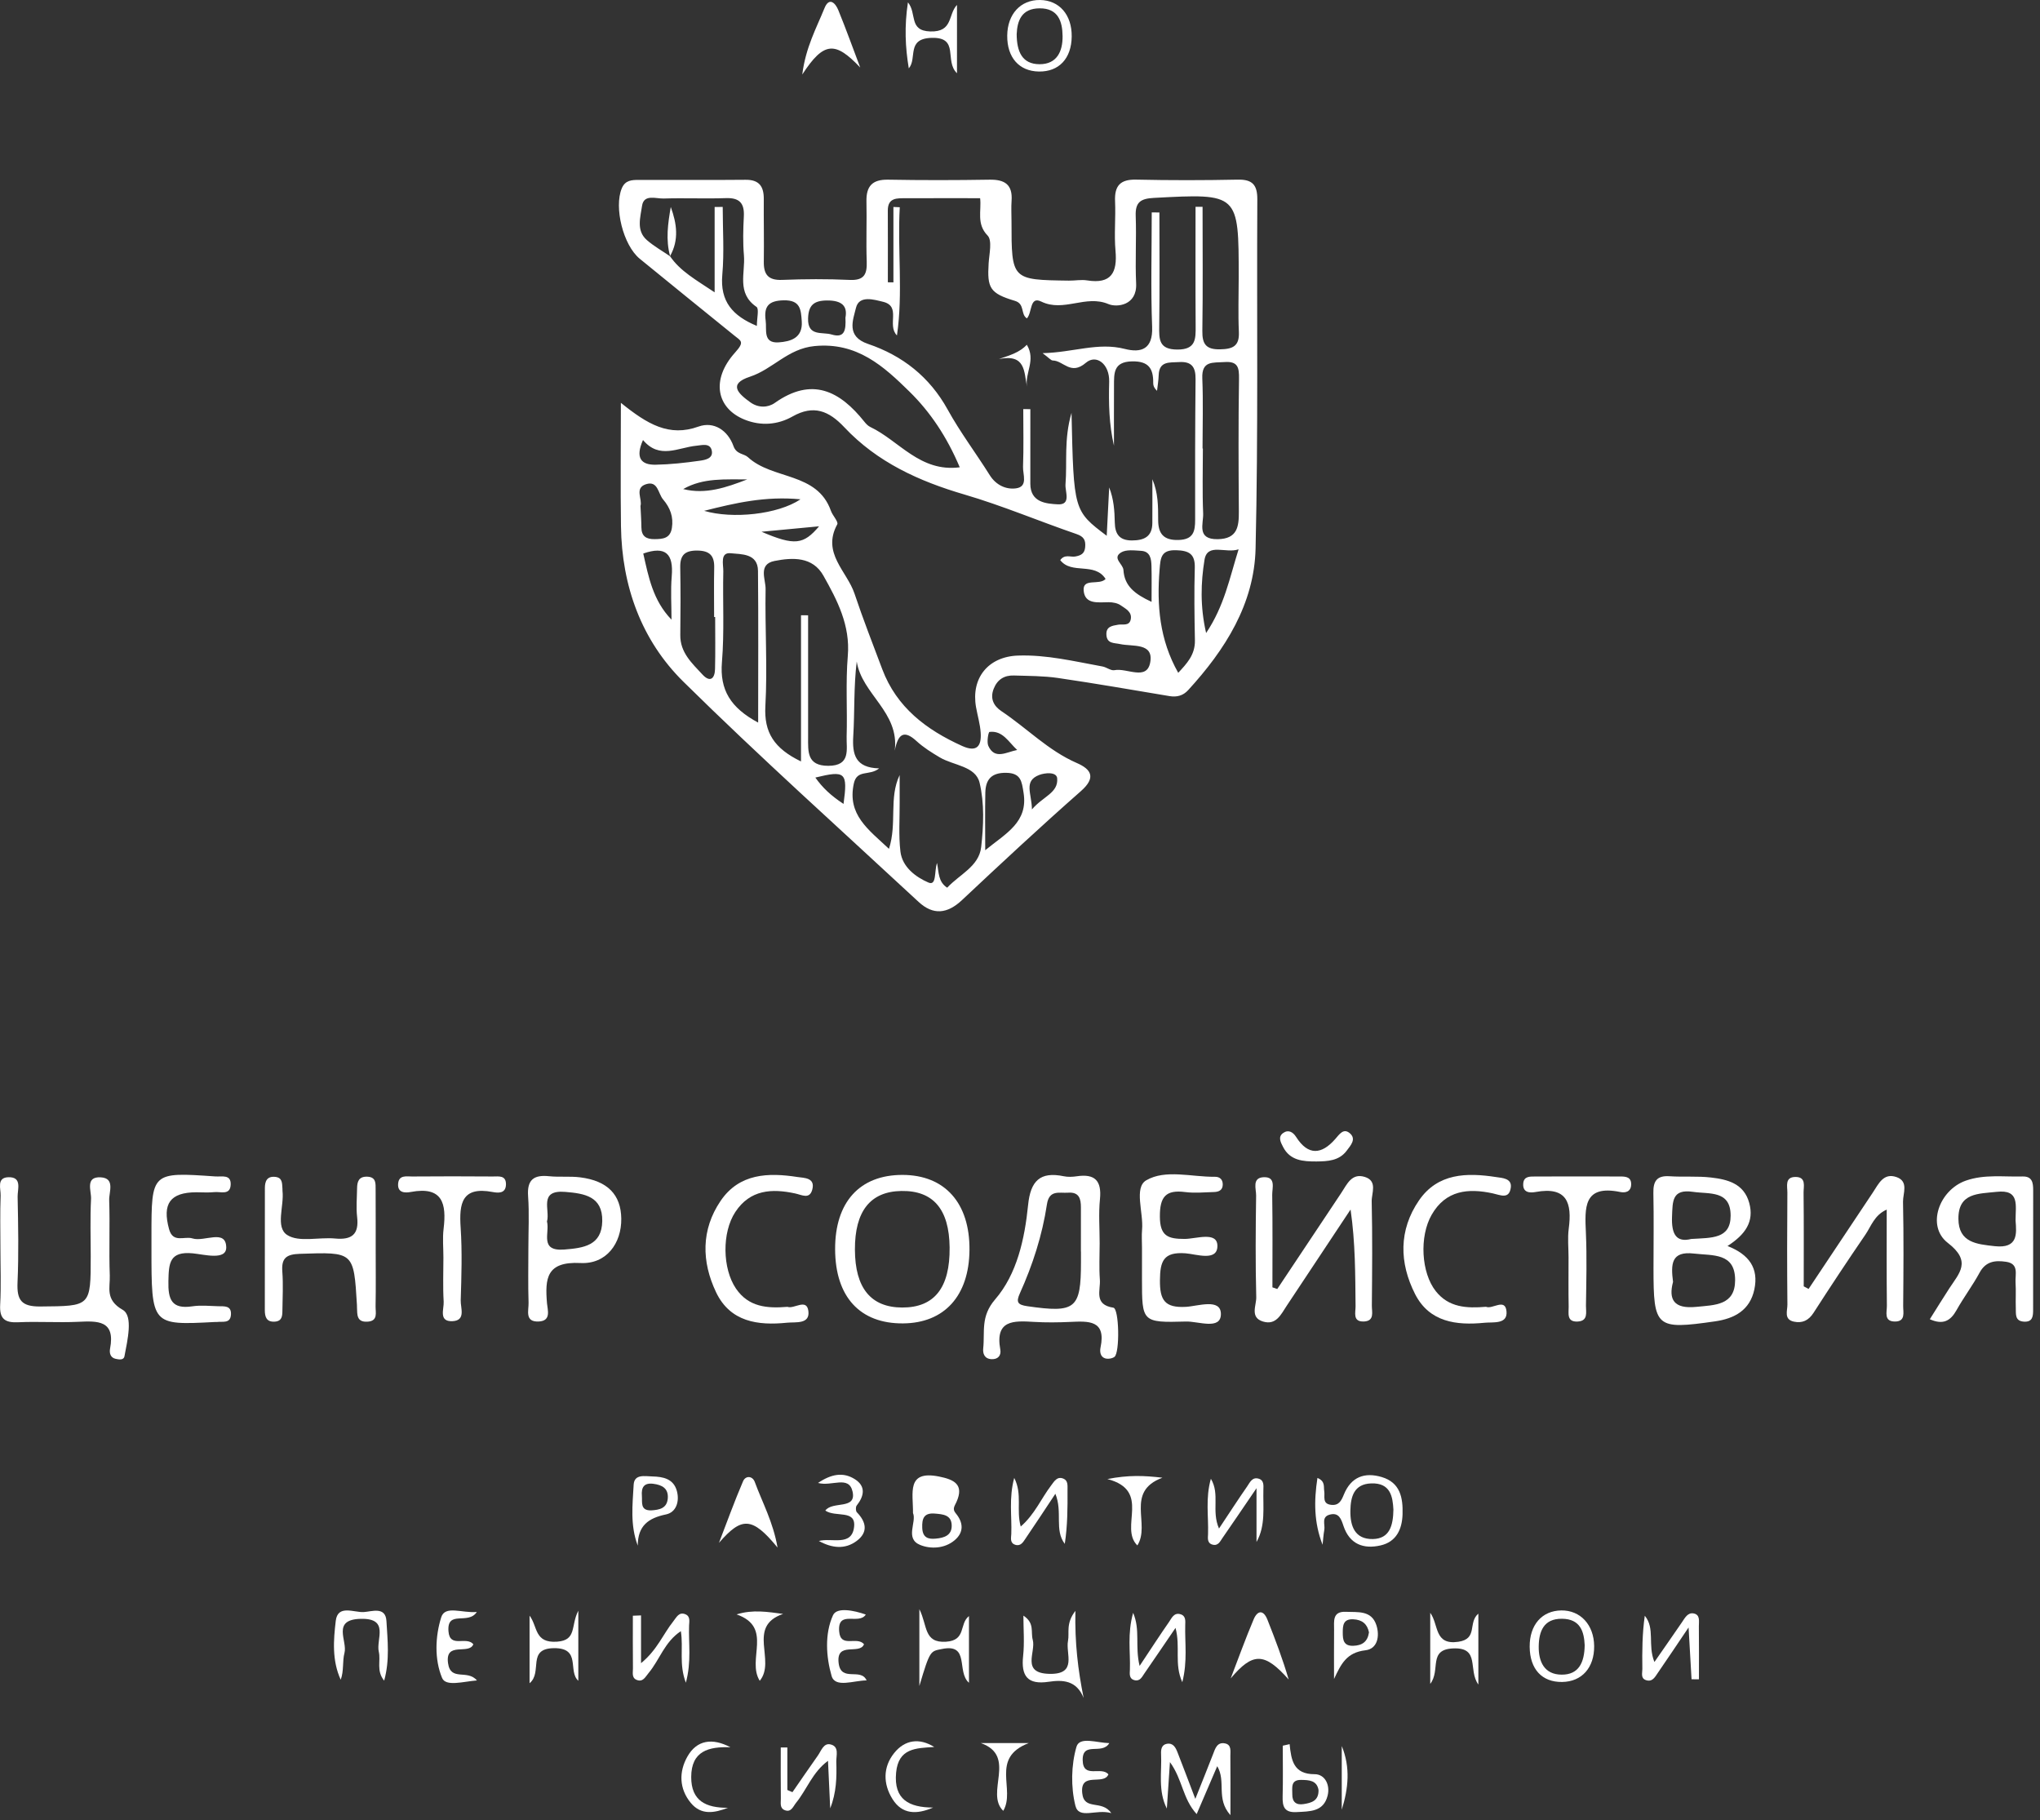 <svg width="269" height="240" viewBox="0 0 269 240" fill="none" xmlns="http://www.w3.org/2000/svg">
<rect x="0" y="0" width="269" height="240" fill="#333333" stroke="none"/>
<path d="M81.871 53.109C85.378 55.939 88.233 57.635 92.112 56.238C94.118 55.517 95.976 56.727 96.722 58.822C97.113 59.917 98.108 59.793 98.63 60.277C101.876 63.286 107.748 62.205 109.567 67.346C109.791 67.98 110.587 68.794 110.402 69.132C108.33 72.923 111.691 75.305 112.68 78.269C113.798 81.615 115.088 84.905 116.33 88.21C118.23 93.263 122.146 96.214 126.872 98.348C128.823 99.229 129.436 98.354 129.315 96.587C129.238 95.46 128.902 94.352 128.703 93.232C128.022 89.394 130.313 86.57 134.223 86.431C138.018 86.296 141.683 87.198 145.375 87.868C145.92 87.967 146.483 88.449 146.957 88.355C148.583 88.028 151.226 89.798 151.672 87.327C152.149 84.691 149.332 85.278 147.682 84.911C146.945 84.747 145.985 84.887 145.897 83.738C145.808 82.605 146.625 82.502 147.448 82.36C148.055 82.254 148.938 82.585 149.108 81.627C149.284 80.642 148.397 80.243 147.784 79.809C147.364 79.511 146.735 79.396 146.2 79.396C144.827 79.397 143.074 79.719 142.897 77.888C142.728 76.129 144.962 77.232 145.787 76.328C144.333 74.059 141.306 75.788 139.805 73.845C140.396 73.025 141.154 73.479 141.772 73.371C142.554 73.234 143.021 72.979 143.094 72.133C143.173 71.222 142.931 70.744 141.944 70.406C137.006 68.714 132.178 66.662 127.177 65.199C121.164 63.439 115.659 60.93 111.327 56.322C109.301 54.166 107.289 53.332 104.506 54.907C102.546 56.016 100.342 56.184 98.206 55.331C94.498 53.85 93.689 50.076 96.93 46.478C98.229 45.036 97.714 44.955 96.811 44.224C92.656 40.861 88.501 37.5 84.362 34.117C82.165 32.321 80.953 27.337 81.985 24.842C82.443 23.735 83.326 23.723 84.24 23.72C88.933 23.709 93.625 23.75 98.317 23.703C100.132 23.684 100.727 24.604 100.715 26.25C100.695 28.997 100.757 31.746 100.717 34.493C100.691 36.191 101.299 36.974 103.131 36.902C106.102 36.785 109.085 36.769 112.055 36.905C113.982 36.994 114.348 36.119 114.288 34.458C114.194 31.828 114.31 29.191 114.253 26.559C114.21 24.552 115.019 23.651 117.102 23.688C121.564 23.769 126.029 23.762 130.491 23.689C132.485 23.657 133.54 24.334 133.39 26.459C133.325 27.37 133.38 28.289 133.38 29.206C133.382 36.897 133.382 36.899 140.949 36.998C141.749 37.008 142.569 36.843 143.347 36.967C146.534 37.475 147.352 35.939 147.093 33.057C146.9 30.899 147.132 28.706 147.036 26.535C146.947 24.5 147.709 23.635 149.821 23.681C154.283 23.781 158.749 23.774 163.21 23.683C165.146 23.643 165.803 24.371 165.793 26.288C165.709 41.629 165.923 56.975 165.565 72.309C165.393 79.631 161.55 85.664 156.677 90.984C155.998 91.726 155.18 91.936 154.197 91.771C149.301 90.953 144.409 90.1 139.497 89.383C137.589 89.104 135.634 89.121 133.698 89.058C132.437 89.017 131.519 89.574 131.033 90.801C130.516 92.106 131.036 93.084 132.058 93.765C135.4 95.991 138.22 98.955 141.987 100.593C143.899 101.424 144.567 102.51 142.53 104.302C137.208 108.985 132.017 113.82 126.847 118.673C124.913 120.488 123.046 120.685 121.12 118.898C110.743 109.268 100.192 99.814 90.116 89.878C84.575 84.414 81.991 77.259 81.883 69.381C81.814 64.261 81.871 59.138 81.871 53.109ZM88.371 33.794L88.351 33.779C89.705 35.755 91.716 36.859 94.234 38.541C94.234 34.361 94.234 30.826 94.234 27.289C94.59 27.286 94.945 27.284 95.299 27.281C95.299 30.262 95.509 33.263 95.245 36.22C94.93 39.759 96.612 41.642 99.802 42.969C99.802 41.945 100.115 40.705 99.752 40.458C97.094 38.644 98.297 35.981 98.097 33.664C97.95 31.966 97.994 30.242 98.084 28.536C98.176 26.788 97.514 26.057 95.716 26.12C92.984 26.216 90.243 26.085 87.51 26.173C86.49 26.206 84.883 25.551 84.659 27.157C84.454 28.631 83.858 30.4 85.303 31.656C86.238 32.47 87.342 33.089 88.371 33.794ZM157.647 27.263C157.956 27.263 158.265 27.264 158.574 27.264C158.574 32.718 158.625 38.175 158.545 43.629C158.52 45.373 159.038 46.09 160.876 46.055C162.548 46.022 163.448 45.652 163.361 43.758C163.251 41.358 163.339 38.95 163.339 36.545C163.339 25.461 163.341 25.499 152.16 26.09C150.434 26.181 149.69 26.629 149.757 28.454C149.867 31.427 149.674 34.413 149.814 37.383C149.95 40.289 147.262 40.555 146.162 40.09C143.149 38.816 140.264 41.204 137.302 39.758C135.747 38.997 136.128 41.231 135.406 41.975C134.547 41.424 135.178 40.068 133.831 39.665C130.511 38.673 130.164 37.962 130.364 34.723C130.441 33.471 130.863 31.703 130.226 31.051C128.724 29.513 129.442 27.775 129.242 26.13C125.864 26.13 122.661 26.12 119.458 26.136C118.315 26.141 117.06 26.017 117.069 27.771C117.086 30.919 117.074 34.068 117.074 37.217C117.319 37.22 117.564 37.223 117.809 37.227C117.809 33.913 117.809 30.601 117.809 27.287C118.088 27.299 118.367 27.312 118.646 27.323C118.325 32.937 119.098 38.574 118.275 44.224C116.907 42.842 118.905 40.367 116.412 39.781C115.292 39.518 113.285 38.872 112.872 40.584C112.486 42.186 111.534 44.352 114.459 45.342C118.991 46.876 122.584 49.681 124.971 54.014C126.616 56.999 128.694 59.743 130.507 62.639C131.342 63.974 132.676 64.562 133.978 64.382C135.6 64.158 134.862 62.55 134.9 61.539C134.994 59.008 134.931 56.471 134.931 53.936C135.242 53.938 135.553 53.94 135.864 53.942C135.864 57.216 135.869 60.489 135.862 63.763C135.857 66.256 137.97 66.406 139.475 66.49C141.304 66.593 140.422 64.802 140.5 63.845C140.734 60.919 140.273 57.932 141.293 54.428C141.578 67.345 141.578 67.345 145.935 70.637C146.047 68.446 146.153 66.354 146.259 64.262C146.872 65.817 146.968 67.361 147 68.906C147.032 70.404 147.605 71.252 149.248 71.252C150.861 71.252 151.939 70.762 151.951 68.96C151.964 67.033 151.954 65.106 151.954 63.179C152.719 64.968 152.718 66.76 152.719 68.552C152.72 70.34 153.412 71.249 155.402 71.191C157.362 71.134 157.598 70.068 157.594 68.515C157.58 62.332 157.59 56.148 157.65 49.966C157.666 48.39 157.134 47.632 155.468 47.736C154.2 47.815 152.845 47.573 152.786 49.479C152.765 50.164 152.644 50.846 152.569 51.529C152.179 51.157 152.061 50.833 152.066 50.51C152.091 48.613 151.492 47.599 149.276 47.643C146.786 47.691 146.904 49.246 146.895 50.88C146.88 53.508 146.891 56.135 146.891 58.762C146.24 55.959 146.18 53.144 146.259 50.333C146.324 47.982 144.551 46.657 143.187 47.829C141.179 49.553 140.233 47.545 138.823 47.527C138.577 47.524 138.335 47.192 137.478 46.56C141.532 46.469 144.774 45.094 148.316 46.001C150.483 46.555 152.035 46.038 151.924 43.112C151.732 38.084 151.871 33.042 151.871 28.006C152.208 28.007 152.546 28.009 152.883 28.01C152.883 33.001 152.929 37.992 152.858 42.981C152.833 44.752 152.812 46.078 155.25 46.085C157.707 46.092 157.672 44.683 157.661 42.967C157.626 37.733 157.647 32.498 157.647 27.263ZM118.63 102.184C118.63 103.379 118.625 104.573 118.632 105.767C118.644 107.936 118.48 110.126 118.733 112.267C118.979 114.347 120.812 115.66 122.422 116.352C123.535 116.83 123.176 114.885 123.559 113.775C123.805 115.037 123.705 116.263 124.9 117.033C126.495 115.298 129.087 114.24 129.379 111.688C129.7 108.884 129.818 105.895 129.17 103.192C128.644 100.994 125.741 100.932 123.93 99.859C122.856 99.222 121.772 98.546 120.859 97.707C119.195 96.178 118.404 96.756 117.982 98.975C118.631 93.861 113.645 91.541 112.972 87.213C112.562 90.558 112.709 93.822 112.513 97.064C112.366 99.489 112.8 101.225 115.927 101.303C114.64 102.345 113.003 101.382 112.587 103.301C111.696 107.416 114.499 109.353 117.222 111.91C118.312 108.534 117.184 105.209 118.63 102.184ZM105.623 81.114C105.934 81.117 106.247 81.118 106.559 81.121C106.559 86.482 106.558 91.843 106.559 97.204C106.56 99.072 106.385 100.961 109.205 100.965C112.233 100.969 111.589 98.774 111.64 97.089C111.747 93.55 111.498 89.99 111.793 86.472C112.131 82.442 110.406 79.144 108.575 75.892C107.159 73.375 104.525 73.484 102.134 73.956C99.919 74.392 100.977 76.397 100.954 77.664C100.859 82.803 101.211 87.96 100.924 93.084C100.729 96.577 102.081 98.671 105.623 100.388C105.623 93.757 105.623 87.435 105.623 81.114ZM126.556 61.608C124.838 57.542 122.645 54.302 119.934 51.64C116.541 48.309 113.021 45.074 107.397 45.627C103.874 45.972 101.898 48.681 98.888 49.666C95.941 50.63 97.385 51.916 98.935 53.036C100.003 53.807 101.264 53.757 102.168 53.118C107.067 49.653 110.734 51.524 113.989 55.613C114.199 55.876 114.456 56.148 114.752 56.289C118.562 58.094 121.299 62.284 126.556 61.608ZM158.57 59.127C158.585 59.127 158.599 59.127 158.614 59.127C158.614 61.98 158.529 64.837 158.651 67.685C158.709 69.041 157.743 71.132 160.578 71.086C163.174 71.044 163.372 69.421 163.358 67.425C163.317 61.604 163.288 55.782 163.379 49.963C163.403 48.449 163.242 47.602 161.446 47.734C159.948 47.844 158.44 47.517 158.539 49.884C158.667 52.96 158.57 56.045 158.57 59.127ZM99.972 95.266C99.972 88.355 100.013 81.807 99.95 75.259C99.928 72.924 97.713 73.09 96.378 72.941C94.905 72.777 95.397 74.43 95.377 75.323C95.285 79.311 95.527 83.322 95.197 87.287C94.892 90.956 96.325 93.307 99.972 95.266ZM94.303 81.345C94.257 81.345 94.211 81.345 94.165 81.345C94.165 79.173 94.129 77 94.177 74.829C94.212 73.245 93.562 72.598 91.936 72.586C90.307 72.573 89.668 73.191 89.698 74.796C89.753 77.768 89.744 80.742 89.705 83.714C89.675 86.039 91.256 87.445 92.632 88.933C93.64 90.023 94.255 89.464 94.286 88.207C94.343 85.921 94.303 83.633 94.303 81.345ZM155.364 88.703C156.457 87.522 157.603 86.355 157.565 84.431C157.502 81.245 157.456 78.055 157.548 74.871C157.602 73.019 156.773 72.591 155.092 72.541C153.102 72.483 153.031 73.517 152.906 75.085C152.531 79.778 152.883 84.318 155.364 88.703ZM129.915 112.091C132.666 109.851 135.589 108.401 134.97 104.52C134.733 103.034 134.638 101.916 132.682 101.888C130.729 101.859 129.964 102.769 129.928 104.514C129.879 106.899 129.915 109.285 129.915 112.091ZM163.325 72.421C161.648 73.007 159.199 71.522 158.829 73.808C158.348 76.779 158.234 79.938 159.042 83.457C161.455 79.862 162.132 76.209 163.325 72.421ZM88.547 81.696C88.547 79.786 88.418 77.865 88.577 75.968C88.821 73.046 87.8 71.935 84.823 72.977C85.522 76.08 86.1 79.165 88.547 81.696ZM84.456 66.708C84.501 67.714 84.569 68.623 84.576 69.533C84.586 70.717 85.231 71.094 86.317 71.08C87.405 71.067 88.372 70.998 88.595 69.616C88.831 68.149 88.373 66.946 87.436 65.844C86.766 65.056 86.765 63.33 85.181 63.84C83.621 64.342 84.736 65.808 84.456 66.708ZM151.848 79.349C151.848 77.563 151.878 76.093 151.837 74.625C151.811 73.691 151.688 72.692 150.465 72.621C149.575 72.569 148.487 72.421 147.818 72.841C146.627 73.589 148.092 74.357 148.14 75.148C148.268 77.243 149.601 78.305 151.848 79.349ZM100.962 42.257C101.131 43.453 100.558 45.288 102.686 45.137C104.229 45.028 105.878 44.584 105.722 42.352C105.613 40.812 105.548 39.55 103.345 39.594C101.335 39.635 100.709 40.398 100.962 42.257ZM111.481 41.89C111.782 40.333 111.003 39.598 109.041 39.614C107.295 39.628 106.608 40.258 106.556 41.973C106.482 44.407 108.42 43.726 109.661 44.1C111.376 44.616 111.565 43.533 111.481 41.89ZM84.788 58.013C83.752 60.349 84.512 61.302 86.447 61.268C88.384 61.234 90.325 61.017 92.245 60.746C92.954 60.646 94.079 60.471 93.856 59.405C93.639 58.365 92.573 58.693 91.832 58.764C89.425 58.993 86.969 60.608 84.788 58.013ZM92.849 67.348C96.586 68.45 102.575 67.831 105.556 65.828C100.933 65.387 96.967 66.306 92.849 67.348ZM98.537 63.203C95.677 63.231 92.752 62.953 90.088 64.478C93.049 65.222 95.794 64.261 98.537 63.203ZM134.128 98.877C132.986 97.826 132.221 96.282 130.474 96.498C130.334 96.515 130.091 97.818 130.322 98.332C131.168 100.215 132.729 99.143 134.128 98.877ZM100.414 70.105C104.815 71.987 105.957 71.796 108.006 69.388C105.303 69.643 102.858 69.874 100.414 70.105ZM111.231 105.988C111.798 101.807 111.494 101.543 107.514 102.513C108.466 103.858 109.563 104.894 111.231 105.988ZM136.074 106.715C137.526 104.99 139.575 104.547 139.402 102.609C139.321 101.714 137.744 101.894 137.034 102.169C134.935 102.978 136.049 104.603 136.074 106.715Z" fill="white"/>
<path d="M145.004 163.914C145.004 165.514 144.914 167.122 145.032 168.713C145.136 170.111 144.197 172.006 146.808 172.405C147.584 172.523 147.677 178.352 146.955 178.89C146.651 179.117 146.078 179.2 145.715 179.081C145.08 178.874 145.007 178.19 145.12 177.649C145.879 174.009 143.525 174.175 141.124 174.281C139.527 174.352 137.92 174.374 136.326 174.277C133.671 174.115 131.183 173.999 131.903 177.929C132.041 178.682 131.614 179.247 130.72 179.191C129.813 179.134 129.576 178.458 129.651 177.758C129.884 175.569 129.274 173.566 131.224 171.309C134.109 167.97 135.121 163.322 135.569 158.863C135.887 155.704 137.133 154.423 140.27 155.076C140.818 155.19 141.42 155.164 141.98 155.08C144.36 154.723 145.288 155.647 145.044 158.088C144.85 160.012 145.004 161.97 145.004 163.914ZM142.54 165.008C142.536 165.008 142.533 165.008 142.53 165.008C142.53 163.071 142.522 161.134 142.532 159.197C142.538 158.048 142.3 157.138 140.851 157.243C139.683 157.327 138.348 156.817 138.051 158.784C137.437 162.852 136.176 166.757 134.486 170.506C133.963 171.666 134.164 172.022 135.476 172.211C141.831 173.124 142.54 172.578 142.54 166.375C142.54 165.919 142.54 165.464 142.54 165.008Z" fill="white"/>
<path d="M227.793 164.274C230.657 165.393 231.921 167.207 231.335 169.99C230.756 172.742 228.706 173.84 226.162 174.205C218.34 175.329 218.035 175.054 218.035 167.197C218.035 163.894 218.088 160.59 218.018 157.288C217.984 155.72 218.478 154.963 220.155 155.076C221.971 155.197 223.81 155.035 225.611 155.242C227.8 155.493 229.958 156.037 230.657 158.588C231.333 161.055 230.161 162.748 227.793 164.274ZM220.611 169.003C219.992 171.338 220.724 172.59 223.66 172.298C226.142 172.052 228.789 172.103 228.798 168.785C228.809 165.136 225.858 165.562 223.372 165.269C220.358 164.915 220.311 166.648 220.611 169.003ZM223.013 163.345C225.67 163.175 228.209 163.376 228.206 160.265C228.203 156.899 225.416 157.451 223.246 157.132C220.459 156.723 220.562 158.385 220.479 160.367C220.382 162.714 221.034 163.842 223.013 163.345Z" fill="white"/>
<path d="M0.055 164.49C0.054 162.204 -0.003 159.916 0.083 157.633C0.117 156.742 -0.479 155.253 1.097 155.205C2.958 155.149 2.303 156.803 2.323 157.774C2.401 161.544 2.476 165.321 2.311 169.085C2.211 171.396 2.81 172.27 5.313 172.247C11.962 172.185 11.963 172.309 11.963 165.605C11.963 163.09 11.875 160.571 12.005 158.064C12.06 157.019 11.185 155.105 13.282 155.219C15.213 155.324 14.362 157.158 14.398 158.224C14.511 161.534 14.354 164.854 14.477 168.165C14.536 169.753 13.834 171.353 16.179 172.688C17.583 173.487 16.808 176.692 16.412 178.809C16.308 179.363 15.661 179.238 15.239 179.145C14.533 178.99 14.411 178.347 14.513 177.81C15.235 174.033 12.867 174.147 10.278 174.268C7.656 174.39 5.02 174.204 2.398 174.325C0.644 174.406 -0.077 173.882 0.022 172.031C0.157 169.524 0.056 167.004 0.055 164.49Z" fill="white"/>
<path d="M119.016 154.9C124.601 154.912 127.897 158.617 127.838 164.817C127.781 170.841 124.529 174.432 119.088 174.476C113.404 174.523 110.15 170.985 110.121 164.724C110.092 158.493 113.357 154.888 119.016 154.9ZM112.732 164.75C112.75 169.814 114.831 172.366 118.957 172.383C123.204 172.4 125.276 169.782 125.22 164.468C125.167 159.418 123.055 156.947 118.851 157.018C114.765 157.086 112.713 159.679 112.732 164.75Z" fill="white"/>
<path d="M168.423 169.943C171.239 165.716 174.053 161.488 176.871 157.263C177.619 156.141 178.226 154.626 179.962 155.164C181.69 155.699 180.851 157.302 180.876 158.397C180.978 162.975 180.938 167.557 180.896 172.137C180.888 172.945 181.286 174.166 179.85 174.224C178.33 174.286 178.757 173.024 178.749 172.225C178.705 168.045 178.729 163.864 178.089 159.463C175.279 163.695 172.464 167.925 169.663 172.162C168.908 173.302 168.274 174.748 166.552 174.233C164.776 173.703 165.681 172.1 165.653 171.023C165.539 166.559 165.57 162.091 165.636 157.626C165.649 156.745 165.05 155.259 166.65 155.202C168.283 155.144 167.745 156.64 167.758 157.521C167.819 161.587 167.785 165.655 167.785 169.722C167.997 169.796 168.21 169.869 168.423 169.943Z" fill="white"/>
<path d="M238.486 169.931C241.311 165.693 244.14 161.457 246.961 157.217C247.715 156.084 248.354 154.59 250.072 155.183C251.73 155.755 250.914 157.345 250.938 158.452C251.036 163.03 250.997 167.612 250.958 172.193C250.951 173.009 251.312 174.241 249.856 174.229C248.379 174.217 248.818 172.97 248.809 172.169C248.764 168.051 248.788 163.932 248.788 159.472C247.155 160.194 246.732 161.672 245.973 162.78C243.645 166.179 241.37 169.615 239.141 173.079C238.485 174.097 237.656 174.478 236.551 174.246C235.192 173.961 235.7 172.798 235.692 172.002C235.643 167.078 235.648 162.153 235.688 157.229C235.695 156.418 235.315 155.169 236.76 155.169C238.21 155.17 237.816 156.421 237.824 157.231C237.868 161.35 237.844 165.471 237.844 169.591C238.058 169.704 238.272 169.817 238.486 169.931Z" fill="white"/>
<path d="M254.472 173.927C255.34 172.549 256.168 171.198 257.032 169.872C258.357 167.838 260.024 166.31 256.845 163.863C253.986 161.662 255.679 156.903 259.215 155.657C261.654 154.798 264.183 155.173 266.68 155.105C267.987 155.069 268.102 155.935 268.101 156.92C268.095 162.169 268.099 167.418 268.093 172.667C268.092 173.497 268.055 174.324 266.868 174.244C265.675 174.163 265.835 173.24 265.809 172.481C265.77 171.342 265.848 170.196 265.776 169.06C265.71 168.019 266.263 166.608 264.526 166.353C263.109 166.145 261.857 166.268 261.038 167.78C260.118 169.482 258.937 171.041 257.993 172.73C257.202 174.146 256.218 174.709 254.472 173.927ZM265.778 160.92C265.768 158.898 266.361 156.795 263.29 157.131C260.885 157.395 258.213 157.236 258.242 160.7C258.268 163.824 260.643 164.029 263.015 164.293C266.125 164.639 265.915 162.65 265.778 160.92Z" fill="white"/>
<path d="M49.54 164.7C49.542 167.211 49.572 169.722 49.525 172.232C49.51 173.046 49.891 174.184 48.418 174.251C47.012 174.315 47.114 173.304 47.074 172.39C47.069 172.276 47.075 172.161 47.068 172.047C46.647 165.001 46.649 165.069 39.547 165.303C37.765 165.361 37.091 165.85 37.228 167.652C37.357 169.354 37.258 171.074 37.239 172.785C37.231 173.473 37.205 174.176 36.247 174.243C35.128 174.321 34.92 173.608 34.92 172.725C34.918 167.362 34.916 161.998 34.928 156.634C34.93 155.751 35.191 155.043 36.298 155.16C37.255 155.262 37.193 156.003 37.242 156.674C37.251 156.787 37.239 156.903 37.252 157.016C37.482 159.012 36.286 161.798 37.868 162.82C39.42 163.824 42.047 163.084 44.186 163.285C46.393 163.492 47.36 162.741 47.091 160.441C46.945 159.203 47.069 157.933 47.085 156.678C47.096 155.8 47.295 155.098 48.416 155.133C49.626 155.172 49.525 156.047 49.531 156.826C49.548 159.45 49.537 162.075 49.54 164.7Z" fill="white"/>
<path d="M69.673 164.56C69.673 162.276 69.799 159.983 69.636 157.71C69.481 155.533 70.383 154.862 72.41 155.073C73.768 155.213 75.16 155.05 76.512 155.222C80.122 155.679 81.884 157.51 81.923 160.672C81.963 163.908 79.97 166.69 76.542 166.516C72.031 166.288 71.856 168.561 72.13 171.839C72.203 172.699 72.713 174.134 71.066 174.224C69.143 174.33 69.73 172.751 69.698 171.755C69.621 169.358 69.673 166.958 69.673 164.56ZM72.125 161.042C72.525 162.518 71.069 165.003 74.416 164.738C76.954 164.537 79.36 164.216 79.415 160.985C79.47 157.729 77.076 157.346 74.532 157.138C70.97 156.846 72.571 159.524 72.125 161.042Z" fill="white"/>
<path d="M150.586 164.516C150.586 163.714 150.526 162.908 150.597 162.113C150.799 159.871 149.499 156.571 151.149 155.609C153.685 154.13 157.142 155.184 160.208 155.146C160.864 155.138 161.265 155.53 161.234 156.224C161.201 156.965 160.648 157.141 160.056 157.157C158.799 157.193 157.521 157.319 156.284 157.16C153.734 156.832 152.935 157.768 152.944 160.374C152.954 162.959 153.992 163.343 156.213 163.34C157.713 163.338 160.513 162.307 160.531 164.245C160.55 166.363 157.734 165.334 156.31 165.233C153.417 165.029 152.974 166.262 152.953 168.782C152.932 171.391 153.566 172.449 156.374 172.295C157.953 172.208 160.987 171.123 160.991 173.238C160.995 175.395 158.005 174.185 156.396 174.23C150.588 174.394 150.585 174.295 150.585 168.636C150.586 167.262 150.586 165.889 150.586 164.516Z" fill="white"/>
<path d="M19.972 164.649C19.972 164.078 19.972 163.506 19.972 162.935C19.972 154.518 19.973 154.513 28.411 155.102C29.24 155.16 30.501 154.781 30.417 156.221C30.336 157.619 29.072 157.08 28.269 157.168C27.479 157.254 26.672 157.186 25.873 157.189C22.433 157.204 21.375 158.697 22.292 162.046C22.813 163.945 24.321 162.935 25.378 163.273C26.924 163.767 29.785 161.983 29.832 164.44C29.866 166.212 26.912 165.382 25.429 165.239C22.317 164.939 22.261 166.561 22.207 168.894C22.152 171.294 22.606 172.638 25.358 172.225C26.475 172.058 27.639 172.18 28.78 172.212C29.549 172.233 30.532 172.086 30.454 173.321C30.379 174.531 29.366 174.192 28.637 174.288C28.525 174.303 28.409 174.287 28.295 174.293C19.972 174.729 19.972 174.729 19.972 164.649Z" fill="white"/>
<path d="M195.95 172.287C196.787 172.658 198.488 171.078 198.652 172.89C198.808 174.631 196.894 174.278 195.751 174.392C192.047 174.762 188.48 174.315 186.597 170.611C184.508 166.5 184.421 162.181 187.11 158.264C189.591 154.65 193.422 154.587 197.283 155.184C198.066 155.305 199.395 155.332 199.216 156.588C198.992 158.154 197.845 157.55 196.827 157.331C193.604 156.636 190.65 156.911 188.791 160.141C187.129 163.029 187.409 167.813 189.325 170.227C191.037 172.387 193.391 172.502 195.95 172.287Z" fill="white"/>
<path d="M103.834 172.293C104.7 172.622 106.361 171.125 106.592 172.826C106.837 174.629 104.908 174.269 103.782 174.385C99.944 174.78 96.293 174.286 94.426 170.376C92.503 166.346 92.432 162.133 95.023 158.32C97.489 154.69 101.308 154.578 105.171 155.178C105.994 155.306 107.541 155.236 107.107 156.842C106.754 158.153 105.735 157.535 104.857 157.345C101.784 156.679 98.915 156.829 96.962 159.787C95.178 162.491 95.254 167.256 97.048 169.888C98.703 172.314 101.139 172.519 103.834 172.293Z" fill="white"/>
<path d="M58.469 165.784C58.469 164.526 58.342 163.251 58.493 162.011C58.897 158.691 58.373 156.358 54.163 157.15C53.453 157.283 52.398 157.301 52.498 156.056C52.594 154.869 53.611 155.115 54.345 155.108C57.891 155.078 61.437 155.082 64.984 155.108C65.729 155.113 66.739 154.904 66.718 156.159C66.697 157.395 65.654 157.284 64.96 157.153C60.895 156.383 60.529 158.652 60.742 161.843C60.955 165.033 60.85 168.25 60.751 171.451C60.721 172.427 61.458 174.084 59.691 174.181C57.79 174.285 58.561 172.574 58.504 171.617C58.387 169.679 58.469 167.729 58.469 165.784Z" fill="white"/>
<path d="M206.833 165.762C206.832 164.503 206.694 163.225 206.858 161.989C207.307 158.607 206.642 156.397 202.504 157.15C201.788 157.28 200.763 157.291 200.858 156.033C200.93 155.076 201.722 155.113 202.386 155.11C206.161 155.093 209.936 155.097 213.712 155.108C214.422 155.11 215.122 155.2 215.089 156.18C215.056 157.16 214.289 157.284 213.644 157.152C208.743 156.148 208.978 159.268 209.121 162.55C209.261 165.748 209.174 168.958 209.129 172.161C209.118 172.986 209.453 174.158 208.035 174.231C206.545 174.308 206.865 173.12 206.849 172.284C206.806 170.111 206.835 167.936 206.833 165.762Z" fill="white"/>
<path d="M174.398 203.661C173.261 200.741 173.252 197.918 173.721 194.851C174.782 195.291 174.518 196.016 174.616 196.575C174.74 197.279 174.296 198.271 175.552 198.401C176.583 198.508 176.894 197.8 177.212 197.025C178.156 194.724 179.926 194.057 182.199 194.733C184.64 195.46 185.012 197.461 184.945 199.639C184.883 201.642 184.11 203.279 182.038 203.75C179.795 204.26 177.969 203.594 177.158 201.188C176.859 200.3 176.569 199.349 175.327 199.691C174.21 199.999 174.754 200.998 174.626 201.704C174.509 202.348 174.471 203.007 174.398 203.661ZM183.739 199.032C183.649 197.334 183.367 195.48 180.807 195.571C178.531 195.653 178.096 197.331 178.065 199.166C178.032 201.189 178.646 202.953 181.029 202.906C183.236 202.863 183.704 201.14 183.739 199.032Z" fill="white"/>
<path d="M120.391 199.478C120.419 196.836 119.488 193.797 123.83 194.667C125.797 195.061 127.159 195.707 126.125 198.014C125.887 198.545 125.539 198.927 126.014 199.495C127.037 200.717 127.135 202.014 125.87 203.073C124.538 204.188 122.693 204.241 121.333 203.685C119.284 202.846 120.9 200.674 120.391 199.478ZM123.409 202.851C124.516 202.751 125.529 202.418 125.494 201.096C125.457 199.714 124.34 199.639 123.272 199.549C121.83 199.428 121.561 200.199 121.609 201.43C121.658 202.693 122.346 202.962 123.409 202.851Z" fill="white"/>
<path d="M157.619 237.162C158.616 234.654 159.299 232.972 159.953 231.278C160.245 230.521 160.491 229.65 161.522 229.847C162.422 230.019 162.233 230.882 162.239 231.524C162.263 233.879 162.249 236.236 162.249 239.307C160.294 237.13 161.717 234.886 160.508 232.854C159.555 235.073 158.739 236.973 157.796 239.169C155.923 237.12 155.954 234.626 154.272 232.315C154.116 234.673 153.99 236.558 153.864 238.443C152.671 236.079 153.217 233.633 153.103 231.239C153.076 230.681 153.151 230.03 153.859 229.904C154.715 229.751 155.032 230.42 155.283 231.061C155.978 232.838 156.65 234.625 157.619 237.162Z" fill="white"/>
<path d="M223.052 221.392C222.939 219.419 222.826 217.446 222.661 214.563C220.997 217.026 219.822 218.787 218.62 220.53C218.245 221.074 217.898 221.797 217.041 221.507C216.309 221.26 216.573 220.551 216.565 220.039C216.531 217.706 216.55 215.373 216.886 213.018C218.279 214.707 217.233 216.847 218.157 219.116C219.515 217.159 220.661 215.524 221.787 213.876C222.178 213.304 222.544 212.57 223.321 212.713C224.225 212.881 224.01 213.764 224.017 214.405C224.042 216.736 224.027 219.068 224.027 221.399C223.702 221.397 223.377 221.395 223.052 221.392Z" fill="white"/>
<path d="M113.432 8.903C110.145 5.438 108.646 5.429 105.789 9.824C106.243 6.223 107.661 3.692 108.719 1.077C109.332 -0.437 110.157 0.391 110.539 1.327C111.561 3.829 112.475 6.375 113.432 8.903Z" fill="white"/>
<path d="M194.941 222.089C193.535 220.151 195.219 217.176 191.624 217.325C188.27 217.464 190.007 220.177 188.595 222.005C188.595 218.606 188.595 215.834 188.595 212.629C189.744 214.204 189.088 216.92 192.299 216.452C194.926 216.07 193.527 213.923 194.941 212.741C194.941 215.821 194.941 218.605 194.941 222.089Z" fill="white"/>
<path d="M127.771 213.062C127.771 215.839 127.771 218.615 127.771 221.856C126.087 220.395 127.934 216.634 124.205 217.403C122.688 217.715 122.646 217.509 121.23 222.28C121.23 218.599 121.23 215.828 121.23 212.154C122.319 214.3 121.781 216.63 124.735 216.445C127.456 216.274 126.448 214.091 127.771 213.062Z" fill="white"/>
<path d="M102.529 204.029C99.178 199.947 97.806 199.947 94.804 203.409C95.85 200.698 96.835 197.961 97.98 195.292C98.315 194.512 99.228 194.564 99.528 195.383C100.521 198.089 101.949 200.663 102.529 204.029Z" fill="white"/>
<path d="M162.284 221.28C163.284 218.68 164.224 216.055 165.312 213.491C165.812 212.313 166.593 212.187 167.131 213.548C168.156 216.14 169.148 218.745 169.926 221.423C166.74 217.826 165.2 217.818 162.284 221.28Z" fill="white"/>
<path d="M134.948 213.006C136.46 213.985 135.894 215.162 136.18 216.19C136.628 217.8 134.586 220.598 138.384 220.681C142.107 220.762 140.501 218.032 140.83 216.333C141.04 215.251 140.508 214.056 141.805 212.376C141.717 216.613 142.145 220.168 142.892 223.858C141.942 221.505 140.116 221.451 138.266 221.727C135.498 222.139 134.624 220.97 134.912 218.324C135.103 216.571 134.948 214.78 134.948 213.006Z" fill="white"/>
<path d="M133.738 194.845C134.849 197.02 133.969 199.02 134.596 201.255C136.441 199.658 137.295 197.559 138.608 195.837C139.019 195.297 139.387 194.606 140.217 194.94C140.858 195.199 140.762 195.876 140.766 196.428C140.78 198.789 140.772 201.149 140.404 203.543C139.003 201.695 140.154 199.389 139.165 196.938C137.697 199.149 136.475 201.018 135.216 202.862C134.913 203.306 134.591 203.888 133.882 203.666C133.134 203.431 133.333 202.737 133.352 202.232C133.441 199.904 133.015 197.541 133.738 194.845Z" fill="white"/>
<path d="M84.529 212.975C84.529 214.893 84.529 216.81 84.529 219.271C86.66 217.533 87.454 215.41 88.798 213.734C89.198 213.236 89.52 212.471 90.38 212.824C91.059 213.103 90.883 213.797 90.864 214.317C90.778 216.647 91.198 219.011 90.44 221.849C89.504 219.387 90.136 217.319 89.779 215.053C87.628 216.462 86.973 218.848 85.52 220.577C85.089 221.09 84.776 221.826 83.931 221.466C83.271 221.185 83.468 220.494 83.462 219.963C83.436 217.648 83.451 215.332 83.451 213.016C83.81 213.003 84.17 212.989 84.529 212.975Z" fill="white"/>
<path d="M137.14 0C139.686 0.033 141.351 1.952 141.318 4.819C141.284 7.713 139.642 9.467 136.999 9.431C134.385 9.396 132.785 7.58 132.816 4.683C132.847 1.85 134.585 -0.032 137.14 0ZM134.062 4.513C134.076 6.804 134.781 8.457 137.074 8.466C139.377 8.474 140.137 6.763 140.115 4.763C140.095 2.817 139.534 1.087 137.093 1.099C134.682 1.11 134.136 2.756 134.062 4.513Z" fill="white"/>
<path d="M210.21 217.014C210.238 219.866 208.59 221.714 205.989 221.75C203.329 221.786 201.739 220.068 201.708 217.125C201.679 214.238 203.319 212.349 205.882 212.318C208.401 212.287 210.182 214.221 210.21 217.014ZM208.961 216.903C208.881 215.124 208.396 213.437 205.965 213.416C203.544 213.396 202.93 215.087 202.9 217.05C202.869 219.051 203.62 220.767 205.913 220.785C208.205 220.803 208.928 219.154 208.961 216.903Z" fill="white"/>
<path d="M126.191 9.655C124.481 8.031 126.575 4.885 122.849 4.991C119.465 5.088 120.979 7.686 119.836 9.014C119.375 6.238 119.239 3.505 119.722 0.311C120.931 1.75 119.783 4.06 122.667 4.146C125.702 4.238 124.98 1.917 126.192 0.647C126.191 3.465 126.191 6.285 126.191 9.655Z" fill="white"/>
<path d="M170.053 229.948C170.264 232.081 170.57 233.916 173.348 233.909C174.701 233.905 175.42 235.311 175.064 236.731C174.523 238.892 172.717 238.808 170.967 238.905C169.338 238.996 169.095 238.163 169.132 236.827C169.193 234.604 169.149 232.377 169.149 230.151C169.45 230.084 169.751 230.016 170.053 229.948ZM173.864 235.976C173.636 234.712 172.594 234.677 171.572 234.662C170.145 234.642 170.419 235.718 170.406 236.572C170.392 237.567 170.916 238.004 171.893 237.851C172.934 237.688 173.908 237.425 173.864 235.976Z" fill="white"/>
<path d="M69.829 213.005C70.927 214.448 70.434 216.656 73.472 216.437C76.091 216.247 75.231 214.336 76.258 212.355C76.258 215.914 76.258 218.65 76.258 221.594C74.835 220.315 76.68 217.262 73.061 217.293C69.42 217.324 71.596 220.47 69.83 221.915C69.829 218.627 69.829 215.816 69.829 213.005Z" fill="white"/>
<path d="M107.976 203.161C109.664 202.705 112.328 203.927 112.622 201.308C112.884 198.97 110.181 200.091 108.828 199.153C109.786 197.851 112.967 199.094 112.421 196.649C111.933 194.462 109.69 196.012 107.866 195.511C109.625 194.33 111.181 194.047 112.71 195.008C114.199 195.944 113.962 197.229 112.962 198.496C112.817 198.679 112.829 199.214 112.986 199.375C114.239 200.663 114.491 202.012 112.971 203.151C111.415 204.317 109.688 204.102 107.976 203.161Z" fill="white"/>
<path d="M84.097 203.777C83.074 201.06 83.413 198.379 83.555 195.752C83.633 194.306 85.032 194.63 86.005 194.653C87.426 194.685 88.819 194.949 89.257 196.581C89.623 197.95 89.171 199.38 87.827 199.659C85.505 200.14 84.104 201.132 84.097 203.777ZM85.858 199.128C86.931 199.064 87.957 198.877 88.057 197.529C88.154 196.218 87.296 195.773 86.157 195.624C84.905 195.46 84.55 196.108 84.641 197.213C84.71 198.066 84.392 199.157 85.858 199.128Z" fill="white"/>
<path d="M62.873 212.522C61.734 214.28 58.913 212.195 59.138 215.077C59.315 217.344 61.475 215.664 62.416 216.778C61.856 218.228 58.679 216.345 59.079 219.264C59.416 221.716 61.621 220.039 62.888 221.548C61.074 221.69 58.786 222.399 58.296 221.222C57.269 218.759 57.388 215.742 58.181 213.221C58.689 211.605 60.935 212.699 62.873 212.522Z" fill="white"/>
<path d="M114.165 212.861C113.259 214.287 110.434 212.19 110.654 215.07C110.827 217.346 112.986 215.665 113.931 216.771C113.383 218.235 110.232 216.338 110.585 219.258C110.896 221.834 113.509 219.816 114.273 221.545C112.592 221.544 110.124 222.581 109.656 220.955C108.933 218.449 108.721 215.402 109.847 212.945C110.348 211.85 112.617 212.315 114.165 212.861Z" fill="white"/>
<path d="M175.91 221.354C175.91 219.193 175.894 217.032 175.916 214.871C175.927 213.771 175.656 212.421 177.466 212.502C179.027 212.572 180.845 212.268 181.492 214.255C181.958 215.687 181.651 217.385 180.058 217.571C177.558 217.864 176.849 219.36 175.91 221.354ZM180.517 215.205C180.291 214.105 179.618 213.539 178.442 213.486C177.12 213.427 177.06 214.291 177.06 215.234C177.06 216.187 177.155 217.028 178.462 216.98C179.638 216.937 180.345 216.433 180.517 215.205Z" fill="white"/>
<path d="M165.687 203.294C165.687 201.291 165.687 199.29 165.687 196.203C163.809 198.956 162.513 200.877 161.191 202.78C160.886 203.221 160.628 203.834 159.904 203.648C159.144 203.453 159.279 202.765 159.296 202.256C159.374 199.912 158.939 197.532 159.67 194.961C160.903 197.019 159.711 199.166 160.741 201.521C162.104 199.472 163.249 197.703 164.452 195.972C164.81 195.458 165.117 194.68 165.99 194.954C166.691 195.173 166.607 195.858 166.593 196.39C166.531 198.744 166.909 201.128 165.687 203.294Z" fill="white"/>
<path d="M50.657 221.578C49.591 220.275 50.228 218.943 49.95 217.769C49.563 216.134 51.413 213.335 47.569 213.426C43.687 213.518 45.843 216.337 45.423 217.923C45.131 219.03 45.367 220.276 44.927 221.457C43.766 218.913 43.972 216.233 44.275 213.688C44.534 211.508 46.675 212.609 47.965 212.533C49.02 212.472 50.843 211.757 50.957 213.711C51.104 216.253 51.412 218.855 50.657 221.578Z" fill="white"/>
<path d="M173.573 153.127C171.826 153.132 170.107 153.018 169.185 151.202C168.895 150.63 168.463 149.891 169.207 149.37C169.893 148.89 170.501 149.25 170.911 149.897C172.505 152.404 174.284 152.21 176.066 150.173C176.625 149.534 177.144 148.728 177.947 149.369C178.925 150.15 178.086 151.025 177.578 151.708C176.582 153.043 175.071 153.112 173.573 153.127Z" fill="white"/>
<path d="M150.271 219.636C151.798 217.341 152.943 215.571 154.147 213.843C154.502 213.332 154.803 212.55 155.683 212.826C156.393 213.049 156.302 213.732 156.288 214.258C156.227 216.612 156.608 218.995 155.903 221.782C154.799 219.357 155.691 217.174 155.007 214.62C153.506 216.821 152.21 218.74 150.89 220.644C150.583 221.086 150.322 221.693 149.604 221.514C148.843 221.324 148.975 220.635 148.992 220.126C149.07 217.779 148.637 215.398 149.419 212.635C150.392 214.915 149.635 216.995 150.271 219.636Z" fill="white"/>
<path d="M103.823 230.388C103.823 232.255 103.823 234.123 103.823 235.99C104.046 236.087 104.269 236.183 104.493 236.28C105.609 234.669 106.714 233.051 107.846 231.452C108.285 230.83 108.594 229.776 109.495 229.978C110.713 230.251 110.248 231.46 110.276 232.286C110.342 234.306 110.297 236.33 109.473 238.408C109.381 236.424 109.289 234.44 109.183 232.146C107.13 233.65 106.392 235.938 104.977 237.675C104.578 238.165 104.325 239.015 103.438 238.633C102.803 238.359 102.97 237.671 102.964 237.144C102.938 234.892 102.953 232.639 102.953 230.387C103.242 230.387 103.533 230.387 103.823 230.388Z" fill="white"/>
<path d="M146.537 239.041C144.537 238.459 142.262 239.925 141.801 238.051C141.196 235.595 141.242 232.721 141.945 230.299C142.354 228.892 144.628 229.782 146.276 229.813C145.32 231.426 142.725 229.512 142.766 232.059C142.805 234.562 145.223 232.809 146.158 233.931C145.547 235.452 142.401 233.496 142.706 236.411C142.953 238.771 145.293 237.221 146.537 239.041Z" fill="white"/>
<path d="M123.193 230.322C120.765 230.476 118.461 230.468 118.162 233.716C117.836 237.25 119.869 238.295 123.038 238.309C120.873 239.248 118.956 239.224 117.682 237.182C116.435 235.183 116.421 232.963 117.915 231.11C119.32 229.365 121.231 229.096 123.193 230.322Z" fill="white"/>
<path d="M96.316 230.358C93.45 230.256 91.154 230.84 91.145 234.281C91.136 237.446 93.111 238.361 95.99 238.336C94.208 239.025 92.462 239.354 91.09 237.694C89.551 235.831 89.507 233.598 90.639 231.592C91.883 229.383 93.942 229.099 96.316 230.358Z" fill="white"/>
<path d="M146.021 194.994C148.857 194.449 150.838 194.538 153.281 194.819C148.293 196.678 151.762 200.942 149.975 203.749C147.538 201.357 151.89 196.538 146.021 194.994Z" fill="white"/>
<path d="M100.183 221.595C98.421 218.801 102.002 214.536 97.128 212.842C99.287 212.166 101.257 212.519 103.262 212.777C98.405 214.439 102.38 218.927 100.183 221.595Z" fill="white"/>
<path d="M129.338 229.808C131.209 229.808 133.079 229.808 135.65 229.808C130.501 231.779 133.959 235.925 132.291 238.74C129.843 236.376 134.17 231.518 129.338 229.808Z" fill="white"/>
<path d="M176.928 230.197C178.089 233.014 177.801 235.793 176.928 238.588C176.928 235.791 176.928 232.994 176.928 230.197Z" fill="white"/>
<path d="M135.421 50.978C135.019 48.981 135.244 46.627 131.721 47.335C133.265 46.81 134.453 46.454 135.401 45.455C136.629 47.499 135.126 49.159 135.421 50.978Z" fill="white"/>
<path d="M88.371 33.794C87.756 31.62 88.079 29.454 88.45 27.289C89.243 29.46 89.566 31.625 88.347 33.775C88.351 33.779 88.371 33.794 88.371 33.794Z" fill="white"/>
</svg>
